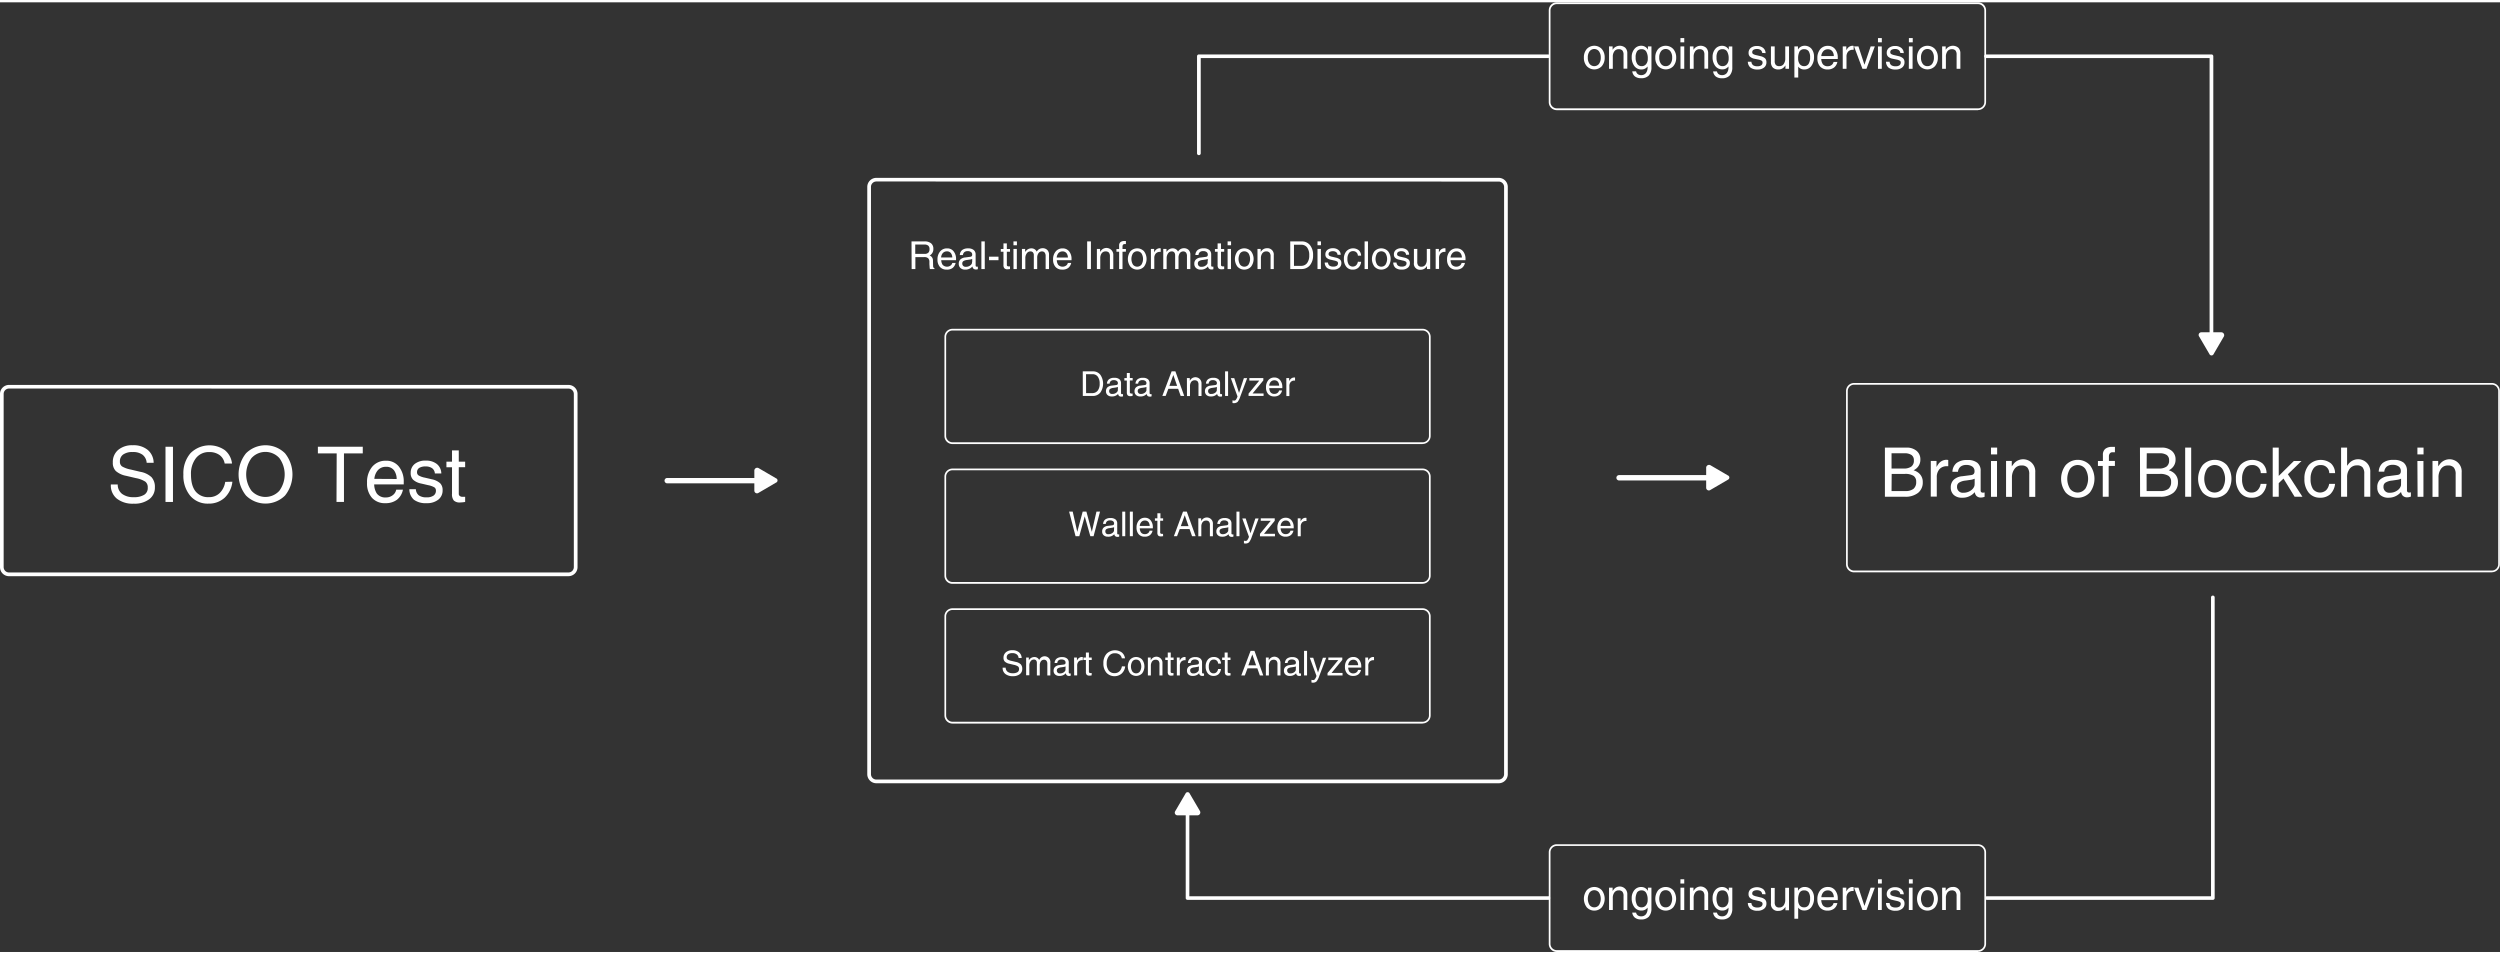 <svg width="930px" height="355px" id="图层_1" data-name="图层 1" xmlns="http://www.w3.org/2000/svg" viewBox="0 0 930.68 353.53"><rect x="0" y="0" width="930.68" height="353.53" fill="#333333" stroke="none"/><defs><style>.cls-1{fill:#fff;}.cls-2{fill:none;}</style></defs><title>realtime</title><path class="cls-1" d="M282.77,179.07H248.39a1,1,0,0,1,0-2h34.38a1,1,0,0,1,0,2Z"/><path class="cls-1" d="M288.89,178.8l-6.48,3.79a1,1,0,0,1-1.4-.21,1.08,1.08,0,0,1-.19-.65v-7.46a1.07,1.07,0,0,1,1.14-1,1,1,0,0,1,.45.13l6.48,3.79a.85.85,0,0,1,.51,1.09A.83.83,0,0,1,288.89,178.8Z"/><path class="cls-1" d="M211.62,213.64H3.36A3.36,3.36,0,0,1,0,210.28H0V145.8a3.36,3.36,0,0,1,3.35-3.37H211.62a3.37,3.37,0,0,1,3.38,3.36h0v64.47a3.37,3.37,0,0,1-3.37,3.37ZM3.36,143.78a2,2,0,0,0-2,2v64.47a2,2,0,0,0,2,2H211.62a2,2,0,0,0,2-2V145.8a2,2,0,0,0-2-2Z"/><path class="cls-1" d="M54.6,171.42a4.12,4.12,0,0,0-1.54-3,5.77,5.77,0,0,0-3.63-1,5.84,5.84,0,0,0-3.57.91A3.06,3.06,0,0,0,44.64,171a2.06,2.06,0,0,0,.81,1.78,10.25,10.25,0,0,0,3.26,1.16l3.59.85a8.1,8.1,0,0,1,4.12,2,5.38,5.38,0,0,1,1.24,3.77A5.29,5.29,0,0,1,55.53,185a9.07,9.07,0,0,1-5.75,1.64,9.5,9.5,0,0,1-6.3-1.89,6.3,6.3,0,0,1-2.22-5.1v-.15h2.57A4.31,4.31,0,0,0,45.45,183a6.89,6.89,0,0,0,4.33,1.22,7.08,7.08,0,0,0,3.9-.89A2.89,2.89,0,0,0,55,180.66a2.65,2.65,0,0,0-.88-2.2,9.62,9.62,0,0,0-3.5-1.33L47,176.28a8.24,8.24,0,0,1-3.88-1.79A4.28,4.28,0,0,1,42,171.31a5.87,5.87,0,0,1,2-4.69,8,8,0,0,1,5.42-1.73A8.27,8.27,0,0,1,55,166.63a6.34,6.34,0,0,1,2.2,4.79Z"/><path class="cls-1" d="M61.61,165.45h2.78V186H61.61Z"/><path class="cls-1" d="M86.51,178.46a9.55,9.55,0,0,1-2.92,6,8.64,8.64,0,0,1-6,2.16,8.51,8.51,0,0,1-6.79-2.93,11.72,11.72,0,0,1-2.53-7.91,11.47,11.47,0,0,1,2.63-7.92,10,10,0,0,1,12.78-1.16,7.42,7.42,0,0,1,2.69,5H83.64a4.92,4.92,0,0,0-1.9-3.16,6.35,6.35,0,0,0-3.87-1.11,6,6,0,0,0-4.93,2.27,9.42,9.42,0,0,0-1.84,6.13q0,4.09,1.7,6.23a5.94,5.94,0,0,0,4.94,2.15,5.62,5.62,0,0,0,4-1.48,7.4,7.4,0,0,0,2.1-4.2Z"/><path class="cls-1" d="M91.58,183.61a12.55,12.55,0,0,1,0-15.72,10.3,10.3,0,0,1,14.53,0,12.55,12.55,0,0,1,0,15.72A10.32,10.32,0,0,1,91.58,183.61ZM104,181.83a10.32,10.32,0,0,0,0-12.16,7,7,0,0,0-9.89-.49c-.17.15-.33.32-.49.49a10.36,10.36,0,0,0,0,12.16,7,7,0,0,0,9.89.49C103.68,182.17,103.84,182,104,181.83Z"/><path class="cls-1" d="M125.34,167.92h-7v-2.47h16.71v2.47h-7V186h-2.78Z"/><path class="cls-1" d="M143.46,186.45a6.37,6.37,0,0,1-5-2,8,8,0,0,1-1.82-5.57,8.87,8.87,0,0,1,1.93-6,6.47,6.47,0,0,1,5.17-2.23,5.85,5.85,0,0,1,4.75,2.18,8.79,8.79,0,0,1,1.81,5.74v.9h-11a6.46,6.46,0,0,0,1,3.42,3.91,3.91,0,0,0,3.36,1.43,4,4,0,0,0,2.52-.82,3.31,3.31,0,0,0,1.32-2.07H150a6.31,6.31,0,0,1-2.24,3.76A6.88,6.88,0,0,1,143.46,186.45Zm4.21-9a5.62,5.62,0,0,0-1-3.25,3.57,3.57,0,0,0-3-1.29,3.89,3.89,0,0,0-3.18,1.49,5.67,5.67,0,0,0-1.13,3Z"/><path class="cls-1" d="M161.89,175.4a2.6,2.6,0,0,0-1-1.94,4,4,0,0,0-2.43-.68,4.43,4.43,0,0,0-2.39.54,1.83,1.83,0,0,0-.82,1.6,1.36,1.36,0,0,0,.58,1.2,7.16,7.16,0,0,0,2.28.82l2.61.61a6.63,6.63,0,0,1,3.12,1.47,3.5,3.5,0,0,1,.93,2.6,4.28,4.28,0,0,1-1.6,3.52,6.68,6.68,0,0,1-4.34,1.31,7.4,7.4,0,0,1-4.72-1.26,5.18,5.18,0,0,1-1.72-3.94h2.42a3.14,3.14,0,0,0,1.13,2.31,4.74,4.74,0,0,0,2.89.72,4.32,4.32,0,0,0,2.57-.65,2.17,2.17,0,0,0,.88-1.87,1.36,1.36,0,0,0-.57-1.19,7.33,7.33,0,0,0-2.31-.82l-2.61-.61a6.15,6.15,0,0,1-3-1.42,3.39,3.39,0,0,1-.9-2.52,4.12,4.12,0,0,1,1.5-3.35,6.24,6.24,0,0,1,4.09-1.24,6.35,6.35,0,0,1,4.16,1.27,4.6,4.6,0,0,1,1.65,3.52Z"/><path class="cls-1" d="M173.16,186a13.16,13.16,0,0,1-1.88.19,3.09,3.09,0,0,1-2.33-.72,3.63,3.63,0,0,1-.68-2.51v-9.88h-2.08V171h2.08v-4.2h2.52V171h2.37v2.06h-2.37V183a1,1,0,0,0,.4.8,1.77,1.77,0,0,0,1.07.29h.9Z"/><path class="cls-1" d="M927.64,212.21H690.23a3,3,0,0,1-3-3v-64.5a3,3,0,0,1,3-3H927.64a3,3,0,0,1,3,3v64.46a3,3,0,0,1-3,3ZM690.23,142.35a2.36,2.36,0,0,0-2.36,2.36v64.46a2.37,2.37,0,0,0,2.36,2.37H927.64a2.37,2.37,0,0,0,2.37-2.37V144.71a2.37,2.37,0,0,0-2.37-2.36Z"/><path class="cls-1" d="M701.7,165.76h8a5.64,5.64,0,0,1,3.77,1.2,4,4,0,0,1,1.43,3.17,4.21,4.21,0,0,1-1.69,3.56,4.75,4.75,0,0,1-.83.51,5.83,5.83,0,0,1,1.62.8,4.25,4.25,0,0,1,1.79,3.62,4.88,4.88,0,0,1-1.75,4,7.48,7.48,0,0,1-4.86,1.44H701.7Zm2.47,7.79h4.42a4.72,4.72,0,0,0,2.95-.73,2.68,2.68,0,0,0,.94-2.29,2.33,2.33,0,0,0-.86-2,4.49,4.49,0,0,0-2.7-.65h-4.75Zm0,8.39h5.05a4.87,4.87,0,0,0,3.12-.82,3.19,3.19,0,0,0,1-2.59,2.54,2.54,0,0,0-1-2.26,5.75,5.75,0,0,0-3.25-.71h-4.87Z"/><path class="cls-1" d="M718.78,170.74h2.13V173a7.85,7.85,0,0,1,.61-1,3.77,3.77,0,0,1,3.12-1.7,2,2,0,0,1,.64.11v2.29h-.46a3.57,3.57,0,0,0-2.81,1.09,4.48,4.48,0,0,0-1,3.11V184h-2.24Z"/><path class="cls-1" d="M730.47,184.42a4.42,4.42,0,0,1-3.1-1,3.63,3.63,0,0,1-1.15-2.82,3.82,3.82,0,0,1,1.08-2.85,5.25,5.25,0,0,1,3.14-1.32l3-.39a4.21,4.21,0,0,0,.71-.12,1.26,1.26,0,0,0,.68-.45,1.49,1.49,0,0,0,.23-.85v-.11a2,2,0,0,0-.81-1.67,3.65,3.65,0,0,0-2.25-.61,3.34,3.34,0,0,0-2.16.64,2.83,2.83,0,0,0-.94,1.91h-2.07a4.43,4.43,0,0,1,1.55-3.29,6.26,6.26,0,0,1,4-1.1,5.64,5.64,0,0,1,3.69,1,3.73,3.73,0,0,1,1.27,3.07v7.32a.72.72,0,0,0,.21.54.76.76,0,0,0,.55.21h.3l.41-.07v1.62a5.31,5.31,0,0,1-.68.2,3.08,3.08,0,0,1-.61.07,2.2,2.2,0,0,1-1.84-.7,2.93,2.93,0,0,1-.54-1.3,6.37,6.37,0,0,1-.57.59A5.88,5.88,0,0,1,730.47,184.42Zm4.64-5.64v-1.44a5.1,5.1,0,0,1-1.38.41l-2.05.3a5.5,5.5,0,0,0-2.37.75,1.66,1.66,0,0,0-.75,1.44,2.12,2.12,0,0,0,2.34,2.33,4.7,4.7,0,0,0,3-1,3.24,3.24,0,0,0,1.11-1.52,3,3,0,0,0,.08-.51C735.1,179.34,735.11,179.07,735.11,178.78Z"/><path class="cls-1" d="M741.19,165.76h2.29v2.54h-2.29Zm0,5h2.24v13.32h-2.24Z"/><path class="cls-1" d="M746.8,170.74h2.13v2l.5-.66a4.52,4.52,0,0,1,8.24,2.89v9.13h-2.24v-8.37a3.79,3.79,0,0,0-.68-2.53,2.74,2.74,0,0,0-2.19-.78,3,3,0,0,0-2.57,1.23,5.26,5.26,0,0,0-1,3.32v7.13H746.8Z"/><path class="cls-1" d="M769,182.48a8.46,8.46,0,0,1,0-10.2,6.15,6.15,0,0,1,8.69-.31l.31.31a8.46,8.46,0,0,1,0,10.2,6.15,6.15,0,0,1-8.69.31Zm7.29-1.37a7.13,7.13,0,0,0,0-7.45,3.54,3.54,0,0,0-5-.66,3.44,3.44,0,0,0-.66.66,7.18,7.18,0,0,0,0,7.45,3.55,3.55,0,0,0,5.62,0Z"/><path class="cls-1" d="M785,172.59v11.47h-2.2V172.59H781v-1.85h1.85v-2.27a2.78,2.78,0,0,1,.87-2.23,3.92,3.92,0,0,1,2.61-.74h1v2h-.89a1.2,1.2,0,0,0-1,.42,1.8,1.8,0,0,0-.35,1.19v1.62h2.23v1.85Z"/><path class="cls-1" d="M796.65,165.76h8.05a5.64,5.64,0,0,1,3.77,1.2,4,4,0,0,1,1.43,3.17,4.21,4.21,0,0,1-1.69,3.56,4.48,4.48,0,0,1-.84.51,5.89,5.89,0,0,1,1.63.8,4.25,4.25,0,0,1,1.79,3.62,4.88,4.88,0,0,1-1.75,4,7.48,7.48,0,0,1-4.86,1.44h-7.49Zm2.48,7.79h4.42a4.74,4.74,0,0,0,3-.73,2.68,2.68,0,0,0,.94-2.29,2.33,2.33,0,0,0-.86-2,4.56,4.56,0,0,0-2.7-.65h-4.75Zm0,8.39h5a4.83,4.83,0,0,0,3.11-.82,3.19,3.19,0,0,0,1-2.59,2.54,2.54,0,0,0-1-2.26,5.75,5.75,0,0,0-3.25-.71h-4.87Z"/><path class="cls-1" d="M813.48,165.76h2.24v18.3h-2.24Z"/><path class="cls-1" d="M820,182.48a8.46,8.46,0,0,1,0-10.2,6.15,6.15,0,0,1,8.69-.31l.31.31a8.46,8.46,0,0,1,0,10.2,6.15,6.15,0,0,1-8.69.31Zm7.29-1.37a7.13,7.13,0,0,0,0-7.45,3.54,3.54,0,0,0-5-.66,3.44,3.44,0,0,0-.66.66,7.18,7.18,0,0,0,0,7.45,3.55,3.55,0,0,0,5.62,0Z"/><path class="cls-1" d="M843.78,179.27A6.23,6.23,0,0,1,842,183.1a5.42,5.42,0,0,1-3.81,1.32,5.19,5.19,0,0,1-4.23-1.9,7.78,7.78,0,0,1-1.59-5.13,7.64,7.64,0,0,1,1.64-5.14,6.15,6.15,0,0,1,8.24-.6,5,5,0,0,1,1.53,3.62h-2.16a3,3,0,0,0-3.29-3,3.07,3.07,0,0,0-2.66,1.36,6.47,6.47,0,0,0-1,3.76,6.73,6.73,0,0,0,.89,3.82,3.06,3.06,0,0,0,2.67,1.28,3,3,0,0,0,2.18-.84,4.22,4.22,0,0,0,1.16-2.38Z"/><path class="cls-1" d="M846.07,165.76h2.24v10.55l5.63-5.57h2.85l-5.07,4.94,5.41,8.38h-2.92l-4.14-6.77L848.31,179v5.06h-2.24Z"/><path class="cls-1" d="M869.28,179.27a6.23,6.23,0,0,1-1.78,3.83,5.42,5.42,0,0,1-3.81,1.32,5.25,5.25,0,0,1-4.24-1.9,7.77,7.77,0,0,1-1.58-5.13,7.64,7.64,0,0,1,1.64-5.14,6.15,6.15,0,0,1,8.24-.6,5,5,0,0,1,1.53,3.62h-2.16a3,3,0,0,0-3-3h-.29a3.07,3.07,0,0,0-2.66,1.36,6.47,6.47,0,0,0-1,3.76,6.64,6.64,0,0,0,.9,3.82,3.34,3.34,0,0,0,4.7.56l.15-.12a4.28,4.28,0,0,0,1.16-2.38Z"/><path class="cls-1" d="M871.52,165.76h2.24v6.78l.39-.5a4.53,4.53,0,0,1,8.24,2.89v9.13h-2.24v-8.57a3.55,3.55,0,0,0-.64-2.38,2.58,2.58,0,0,0-2.07-.73,3.27,3.27,0,0,0-2.68,1.23,5.08,5.08,0,0,0-1,3.32v7.13h-2.24Z"/><path class="cls-1" d="M889.21,184.42a4.42,4.42,0,0,1-3.1-1A3.63,3.63,0,0,1,885,180.6a3.8,3.8,0,0,1,1-2.9,5.25,5.25,0,0,1,3.15-1.32l3-.39a4.21,4.21,0,0,0,.71-.12,1.2,1.2,0,0,0,.67-.45,1.49,1.49,0,0,0,.23-.85v-.11a2,2,0,0,0-.8-1.67,3.7,3.7,0,0,0-2.26-.61,3.34,3.34,0,0,0-2.16.64,2.83,2.83,0,0,0-.94,1.91h-2.07a4.43,4.43,0,0,1,1.55-3.29,6.26,6.26,0,0,1,4-1.1,5.73,5.73,0,0,1,3.7,1,3.81,3.81,0,0,1,1.27,3.07v7.32a.71.71,0,0,0,.2.54.76.76,0,0,0,.55.21h.3a2.7,2.7,0,0,0,.41-.07V184a5.31,5.31,0,0,1-.68.2,3.08,3.08,0,0,1-.61.07,2.2,2.2,0,0,1-1.84-.7,2.93,2.93,0,0,1-.54-1.3,4.53,4.53,0,0,1-.57.59A5.9,5.9,0,0,1,889.21,184.42Zm4.64-5.64v-1.44a5.1,5.1,0,0,1-1.38.41l-2.05.3a5.5,5.5,0,0,0-2.37.75,1.66,1.66,0,0,0-.74,1.44,2.12,2.12,0,0,0,2.34,2.33,4.64,4.64,0,0,0,3-1,3.24,3.24,0,0,0,1.11-1.52,2.26,2.26,0,0,0,.08-.51c0-.2,0-.47,0-.76Z"/><path class="cls-1" d="M899.93,165.76h2.29v2.54h-2.29Zm0,5h2.25v13.32H900Z"/><path class="cls-1" d="M905.55,170.74h2.12v2l.5-.66a4.52,4.52,0,0,1,8.24,2.89v9.13h-2.24v-8.37a3.79,3.79,0,0,0-.68-2.53,2.74,2.74,0,0,0-2.19-.78,3,3,0,0,0-2.57,1.23,5.3,5.3,0,0,0-.94,3.32v7.13h-2.24Z"/><path class="cls-1" d="M557.93,290.72H326.24a3.38,3.38,0,0,1-3.38-3.38h0V68.73a3.38,3.38,0,0,1,3.38-3.38H557.93a3.38,3.38,0,0,1,3.38,3.38h0V287.34a3.38,3.38,0,0,1-3.38,3.38ZM326.24,66.7a2,2,0,0,0-2,2V287.34a2,2,0,0,0,2,2H557.93a2,2,0,0,0,2-2V68.73a2,2,0,0,0-2-2Z"/><path class="cls-1" d="M339.33,89h4.79a3.81,3.81,0,0,1,2.49.71,2.55,2.55,0,0,1,.85,2.08,2.62,2.62,0,0,1-.89,2.12,4.07,4.07,0,0,1-.48.33l.23.11a2,2,0,0,1,1,1.82l.05,1.88a1.49,1.49,0,0,0,.12.66.87.87,0,0,0,.41.35v.23h-1.72a5,5,0,0,1-.11-.66c0-.36-.06-.75-.08-1.19v-.81a1.91,1.91,0,0,0-.47-1.37,2.15,2.15,0,0,0-1.45-.41h-3.3V99.3h-1.39Zm1.39,4.65h3.44a2,2,0,0,0,1.42-.43,1.77,1.77,0,0,0,.45-1.34,1.65,1.65,0,0,0-.47-1.3,2.23,2.23,0,0,0-1.5-.41h-3.34Z"/><path class="cls-1" d="M352.41,99.51a3.22,3.22,0,0,1-2.5-1,4,4,0,0,1-.91-2.79,4.46,4.46,0,0,1,1-3,3.25,3.25,0,0,1,2.59-1.12A2.9,2.9,0,0,1,355,92.7a4.38,4.38,0,0,1,.91,2.87V96H350.4a3.23,3.23,0,0,0,.51,1.71,2.26,2.26,0,0,0,2.94.3,1.64,1.64,0,0,0,.66-1h1.24a3.19,3.19,0,0,1-1.12,1.88A3.43,3.43,0,0,1,352.41,99.51Zm2.1-4.53a2.77,2.77,0,0,0-.52-1.62,1.8,1.8,0,0,0-1.5-.65,2,2,0,0,0-1.59.74,2.83,2.83,0,0,0-.56,1.53Z"/><path class="cls-1" d="M359.31,99.51a2.53,2.53,0,0,1-1.75-.59,2.06,2.06,0,0,1-.64-1.59,2.17,2.17,0,0,1,.6-1.61,3.08,3.08,0,0,1,1.77-.74l1.72-.22a1.76,1.76,0,0,0,.4-.07.59.59,0,0,0,.37-.25.72.72,0,0,0,.14-.47V93.9a1.1,1.1,0,0,0-.46-.94,2,2,0,0,0-1.26-.34A1.85,1.85,0,0,0,359,93a1.6,1.6,0,0,0-.53,1.08h-1.16a2.51,2.51,0,0,1,.87-1.86,3.51,3.51,0,0,1,2.22-.62,3.16,3.16,0,0,1,2.08.6,2.1,2.1,0,0,1,.72,1.72V98a.51.51,0,0,0,.11.31.52.52,0,0,0,.32.11h.16l.24,0v.92l-.39.11h-.34a1.3,1.3,0,0,1-1-.39,1.66,1.66,0,0,1-.3-.74,2.58,2.58,0,0,1-.32.34A3.35,3.35,0,0,1,359.31,99.51Zm2.61-3.18v-.81a2.69,2.69,0,0,1-.78.23l-1.16.17a3.1,3.1,0,0,0-1.33.42,1,1,0,0,0-.42.81,1.2,1.2,0,0,0,1.08,1.31,1,1,0,0,0,.24,0,2.6,2.6,0,0,0,1.68-.54,1.76,1.76,0,0,0,.62-.85,1.41,1.41,0,0,0,0-.29,1.07,1.07,0,0,0,.07-.45Z"/><path class="cls-1" d="M365.34,89h1.26V99.3h-1.26Z"/><path class="cls-1" d="M368.19,94.69h3.52V96h-3.52Z"/><path class="cls-1" d="M376,99.3a7.47,7.47,0,0,1-.94.09A1.53,1.53,0,0,1,373.9,99a1.81,1.81,0,0,1-.34-1.25V92.84h-1v-1h1v-2.1h1.26v2.1H376v1h-1.18v4.94a.46.46,0,0,0,.2.39.84.84,0,0,0,.53.15H376Z"/><path class="cls-1" d="M377.28,89h1.29v1.43h-1.29Zm0,2.8h1.26v7.5H377.3Z"/><path class="cls-1" d="M380.44,91.81h1.2v1.11l.26-.33a2.58,2.58,0,0,1,2-1,2.17,2.17,0,0,1,1.61.6,2.11,2.11,0,0,1,.41.61l.2-.26a2.48,2.48,0,0,1,1.94-1,2.44,2.44,0,0,1,1.82.65,2.41,2.41,0,0,1,.64,1.81v5.3h-1.26V94.47a2.06,2.06,0,0,0-.35-1.3,1.25,1.25,0,0,0-1-.44,1.55,1.55,0,0,0-1.3.64,2.77,2.77,0,0,0-.49,1.72V99.3h-1.26V94.17a1.53,1.53,0,0,0-.32-1.07,1.17,1.17,0,0,0-.93-.37,1.61,1.61,0,0,0-1.37.72,3,3,0,0,0-.54,1.84v4h-1.26Z"/><path class="cls-1" d="M395.44,99.51a3.22,3.22,0,0,1-2.5-1,4,4,0,0,1-.91-2.79,4.41,4.41,0,0,1,1-3,3.23,3.23,0,0,1,2.58-1.12A3,3,0,0,1,398,92.7a4.37,4.37,0,0,1,.9,2.87V96h-5.48a3.23,3.23,0,0,0,.51,1.71,2.26,2.26,0,0,0,2.94.3,1.64,1.64,0,0,0,.66-1h1.25a3.19,3.19,0,0,1-1.12,1.88A3.46,3.46,0,0,1,395.44,99.51ZM397.55,95a2.77,2.77,0,0,0-.52-1.62,1.8,1.8,0,0,0-1.5-.65,2,2,0,0,0-1.59.74,3,3,0,0,0-.57,1.53Z"/><path class="cls-1" d="M404.72,89h1.4V99.3h-1.4Z"/><path class="cls-1" d="M408.34,91.81h1.19v1.11l.28-.38a2.55,2.55,0,0,1,4.64,1.63V99.3h-1.26V94.6a2.2,2.2,0,0,0-.38-1.43,1.58,1.58,0,0,0-1.24-.44,1.74,1.74,0,0,0-1.44.69,3,3,0,0,0-.53,1.87v4h-1.26Z"/><path class="cls-1" d="M417.88,92.85V99.3h-1.26V92.85h-1v-1h1V90.53a1.58,1.58,0,0,1,.49-1.25,2.21,2.21,0,0,1,1.47-.42h.56V90h-.5a.68.68,0,0,0-.56.24,1,1,0,0,0-.2.67v.91h1.26v1Z"/><path class="cls-1" d="M420.83,98.41a4.76,4.76,0,0,1,0-5.73,3.46,3.46,0,0,1,4.88-.17c.06,0,.11.11.17.17a4.76,4.76,0,0,1,0,5.73,3.46,3.46,0,0,1-4.88.17C420.94,98.53,420.89,98.47,420.83,98.41Zm4.1-.77a4,4,0,0,0,0-4.19,2,2,0,0,0-2.81-.35,1.93,1.93,0,0,0-.35.35,4.09,4.09,0,0,0,0,4.19,2,2,0,0,0,2.81.35A1.93,1.93,0,0,0,424.93,97.64Z"/><path class="cls-1" d="M428.45,91.81h1.2v1.28a3.87,3.87,0,0,1,.34-.55,2.13,2.13,0,0,1,1.76-1,1,1,0,0,1,.35.07V92.9h-.25a2,2,0,0,0-1.58.61,2.52,2.52,0,0,0-.56,1.75v4h-1.26Z"/><path class="cls-1" d="M433.05,91.81h1.2v1.11l.26-.33a2.58,2.58,0,0,1,2-1,2.17,2.17,0,0,1,1.6.6,2,2,0,0,1,.42.61l.2-.26a2.48,2.48,0,0,1,1.94-1,2.44,2.44,0,0,1,1.82.65,2.41,2.41,0,0,1,.64,1.81v5.3h-1.26V94.47a2.06,2.06,0,0,0-.35-1.3,1.28,1.28,0,0,0-1-.44,1.61,1.61,0,0,0-1.31.64,2.85,2.85,0,0,0-.48,1.72V99.3h-1.26V94.17a1.65,1.65,0,0,0-.32-1.07,1.17,1.17,0,0,0-.93-.37,1.61,1.61,0,0,0-1.37.72,3,3,0,0,0-.54,1.84v4h-1.26Z"/><path class="cls-1" d="M447,99.51a2.51,2.51,0,0,1-1.74-.59,2.07,2.07,0,0,1-.65-1.59,2.14,2.14,0,0,1,.61-1.61A3,3,0,0,1,447,95l1.71-.22a1.76,1.76,0,0,0,.4-.07.61.61,0,0,0,.38-.25.72.72,0,0,0,.14-.47V93.9a1.12,1.12,0,0,0-.46-.94,2,2,0,0,0-1.27-.34,1.82,1.82,0,0,0-1.21.36,1.6,1.6,0,0,0-.53,1.08H445a2.51,2.51,0,0,1,.86-1.86,3.54,3.54,0,0,1,2.23-.62,3.16,3.16,0,0,1,2.08.6,2.1,2.1,0,0,1,.72,1.72V98a.4.4,0,0,0,.11.31.51.51,0,0,0,.31.11h.17l.23,0v.92l-.38.11H451a1.26,1.26,0,0,1-1-.39,1.66,1.66,0,0,1-.3-.74,2.65,2.65,0,0,1-.33.34A3.36,3.36,0,0,1,447,99.51Zm2.62-3.18v-.81a3,3,0,0,1-.78.23l-1.16.17a3.1,3.1,0,0,0-1.33.42,1,1,0,0,0-.42.81A1.19,1.19,0,0,0,447,98.46a1.13,1.13,0,0,0,.26,0,2.6,2.6,0,0,0,1.68-.54,1.76,1.76,0,0,0,.62-.85,1.41,1.41,0,0,0,0-.29,3.42,3.42,0,0,0,0-.45Z"/><path class="cls-1" d="M455.73,99.3a7.47,7.47,0,0,1-.94.09,1.61,1.61,0,0,1-1.17-.36,1.86,1.86,0,0,1-.34-1.25V92.84h-1v-1h1v-2.1h1.26v2.1h1.19v1h-1.19v4.94a.46.46,0,0,0,.2.39.87.87,0,0,0,.54.15h.45Z"/><path class="cls-1" d="M457,89h1.29v1.43H457Zm0,2.8h1.26v7.5H457Z"/><path class="cls-1" d="M460.68,98.41a4.76,4.76,0,0,1,0-5.73,3.46,3.46,0,0,1,4.88-.17c.06,0,.11.11.17.17a4.76,4.76,0,0,1,0,5.73,3.46,3.46,0,0,1-4.88.17C460.79,98.53,460.74,98.47,460.68,98.41Zm4.1-.77a4,4,0,0,0,0-4.19A2,2,0,0,0,462,93.1a1.93,1.93,0,0,0-.35.35,4.09,4.09,0,0,0,0,4.19,2,2,0,0,0,2.81.35A1.93,1.93,0,0,0,464.78,97.64Z"/><path class="cls-1" d="M468.12,91.81h1.2v1.11l.28-.38a2.58,2.58,0,0,1,2-1,2.36,2.36,0,0,1,2.59,2.11,1.93,1.93,0,0,1,0,.48V99.3H473V94.6a2.08,2.08,0,0,0-.39-1.43,1.57,1.57,0,0,0-1.23-.44,1.74,1.74,0,0,0-1.44.69,3,3,0,0,0-.54,1.87v4h-1.26Z"/><path class="cls-1" d="M480.32,89h4.23a3.86,3.86,0,0,1,3.12,1.39,5.77,5.77,0,0,1,1.15,3.76,5.64,5.64,0,0,1-1.18,3.75,4,4,0,0,1-3.21,1.39h-4.11Zm1.39,9.1h2.55a2.73,2.73,0,0,0,2.31-1,4.53,4.53,0,0,0,.82-2.92,4.68,4.68,0,0,0-.79-2.93,2.62,2.62,0,0,0-2.22-1h-2.67Z"/><path class="cls-1" d="M490.47,89h1.29v1.43h-1.29Zm0,2.8h1.27v7.5h-1.27Z"/><path class="cls-1" d="M497.92,94a1.32,1.32,0,0,0-.51-1,1.92,1.92,0,0,0-1.21-.34,2.19,2.19,0,0,0-1.2.27.92.92,0,0,0-.41.8.7.7,0,0,0,.29.6,3.54,3.54,0,0,0,1.14.41l1.3.31a3.49,3.49,0,0,1,1.57.73,1.77,1.77,0,0,1,.46,1.3,2.15,2.15,0,0,1-.8,1.76,3.31,3.31,0,0,1-2.17.66,3.71,3.71,0,0,1-2.36-.63,2.62,2.62,0,0,1-.86-2h1.21a1.61,1.61,0,0,0,.56,1.15,2.38,2.38,0,0,0,1.45.36,2.18,2.18,0,0,0,1.29-.32,1.1,1.1,0,0,0,.43-.94.71.71,0,0,0-.28-.6,3.63,3.63,0,0,0-1.16-.4l-1.3-.31a3.06,3.06,0,0,1-1.51-.71,1.68,1.68,0,0,1-.45-1.26,2.09,2.09,0,0,1,.76-1.68,3.13,3.13,0,0,1,2-.62,3.18,3.18,0,0,1,2.08.64A2.29,2.29,0,0,1,499.1,94Z"/><path class="cls-1" d="M506.71,96.61a3.43,3.43,0,0,1-1,2.15,3,3,0,0,1-2.14.75,2.89,2.89,0,0,1-2.38-1.08,4.32,4.32,0,0,1-.89-2.88,4.26,4.26,0,0,1,.92-2.89,3.43,3.43,0,0,1,4.63-.34,2.82,2.82,0,0,1,.86,2H505.5a1.71,1.71,0,0,0-1.85-1.69,1.71,1.71,0,0,0-1.49.77,3.58,3.58,0,0,0-.55,2.11,3.77,3.77,0,0,0,.51,2.15,1.88,1.88,0,0,0,2.64.32l.08-.07a2.54,2.54,0,0,0,.66-1.34Z"/><path class="cls-1" d="M508,89h1.26V99.3H508Z"/><path class="cls-1" d="M511.69,98.41a4.76,4.76,0,0,1,0-5.73,3.46,3.46,0,0,1,4.88-.17l.17.17a4.76,4.76,0,0,1,0,5.73,3.46,3.46,0,0,1-4.88.17C511.8,98.53,511.75,98.47,511.69,98.41Zm4.1-.77a4,4,0,0,0,0-4.19A2,2,0,0,0,513,93.1a1.93,1.93,0,0,0-.35.35,4.09,4.09,0,0,0,0,4.19,2,2,0,0,0,2.81.35A1.93,1.93,0,0,0,515.79,97.64Z"/><path class="cls-1" d="M523.43,94a1.32,1.32,0,0,0-.51-1,2,2,0,0,0-1.22-.34,2.15,2.15,0,0,0-1.19.27.92.92,0,0,0-.41.8.65.65,0,0,0,.29.6,3.54,3.54,0,0,0,1.14.41l1.3.31a3.26,3.26,0,0,1,1.56.73,1.74,1.74,0,0,1,.47,1.3,2.11,2.11,0,0,1-.81,1.76,3.28,3.28,0,0,1-2.16.66,3.71,3.71,0,0,1-2.36-.63,2.59,2.59,0,0,1-.86-2h1.21a1.61,1.61,0,0,0,.56,1.15,2.38,2.38,0,0,0,1.45.36,2.13,2.13,0,0,0,1.28-.32,1.08,1.08,0,0,0,.44-.94.7.7,0,0,0-.29-.6,3.66,3.66,0,0,0-1.15-.4l-1.3-.31a3.06,3.06,0,0,1-1.51-.71,1.68,1.68,0,0,1-.45-1.26,2.08,2.08,0,0,1,.75-1.68,3.13,3.13,0,0,1,2-.62,3.2,3.2,0,0,1,2.09.64,2.3,2.3,0,0,1,.82,1.76Z"/><path class="cls-1" d="M527.61,96.64A2,2,0,0,0,528,98a1.5,1.5,0,0,0,1.19.42,1.76,1.76,0,0,0,1.44-.7,3.15,3.15,0,0,0,.53-1.91v-4h1.26V99.3h-1.2V98.16a2.14,2.14,0,0,1-.28.39,2.49,2.49,0,0,1-2,1,2.26,2.26,0,0,1-2.58-1.88,2.15,2.15,0,0,1,0-.67V91.81h1.26Z"/><path class="cls-1" d="M534.46,91.81h1.2v1.28a3.87,3.87,0,0,1,.34-.55,2.13,2.13,0,0,1,1.76-1,1,1,0,0,1,.35.07V92.9h-.26a2,2,0,0,0-1.57.61,2.48,2.48,0,0,0-.56,1.75v4h-1.26Z"/><path class="cls-1" d="M542.11,99.51a3.22,3.22,0,0,1-2.5-1,4,4,0,0,1-.91-2.79,4.46,4.46,0,0,1,1-3,3.28,3.28,0,0,1,2.59-1.12,3,3,0,0,1,2.38,1.1,4.37,4.37,0,0,1,.9,2.87V96H540a3.23,3.23,0,0,0,.51,1.71,2.26,2.26,0,0,0,2.94.3,1.64,1.64,0,0,0,.66-1h1.25a3.19,3.19,0,0,1-1.12,1.88A3.5,3.5,0,0,1,542.11,99.51ZM544.22,95a2.77,2.77,0,0,0-.52-1.62,1.8,1.8,0,0,0-1.5-.65,2,2,0,0,0-1.59.74A2.86,2.86,0,0,0,540,95Z"/><path class="cls-1" d="M529.59,164.45h-175a3,3,0,0,1-3-3V124.54a3,3,0,0,1,3-3h175a3,3,0,0,1,3,3v36.87a3,3,0,0,1-3,3Zm-175-42.27a2.37,2.37,0,0,0-2.37,2.36v36.87a2.37,2.37,0,0,0,2.37,2.37h175a2.37,2.37,0,0,0,2.37-2.37V124.54a2.37,2.37,0,0,0-2.37-2.36Z"/><path class="cls-1" d="M403.08,137.38h3.76a3.41,3.41,0,0,1,2.77,1.25,5.86,5.86,0,0,1,0,6.67,3.54,3.54,0,0,1-2.85,1.24H403.1Zm1.24,8.1h2.27a2.47,2.47,0,0,0,2.05-.92,4,4,0,0,0,.73-2.59,4.24,4.24,0,0,0-.7-2.61,2.33,2.33,0,0,0-2-.92H404.3Z"/><path class="cls-1" d="M413.84,146.72a2.19,2.19,0,0,1-1.55-.53,1.82,1.82,0,0,1-.57-1.41,2,2,0,0,1,.53-1.43,2.73,2.73,0,0,1,1.58-.66l1.52-.19a2.25,2.25,0,0,0,.36-.06.57.57,0,0,0,.33-.22.82.82,0,0,0,.12-.43h0a1,1,0,0,0-.4-.84,1.87,1.87,0,0,0-1.13-.3,1.61,1.61,0,0,0-1.08.32,1.38,1.38,0,0,0-.47,1h-1a2.17,2.17,0,0,1,.77-1.64,3.09,3.09,0,0,1,2-.55,2.84,2.84,0,0,1,1.85.52,1.88,1.88,0,0,1,.63,1.54v3.66a.34.34,0,0,0,.1.27.37.37,0,0,0,.28.1h.36v.81l-.35.1h-.3a1.14,1.14,0,0,1-.92-.35,1.33,1.33,0,0,1-.27-.66,1.64,1.64,0,0,1-.29.3A3,3,0,0,1,413.84,146.72Zm2.32-2.82v-.73a2.75,2.75,0,0,1-.69.21l-1,.15a2.61,2.61,0,0,0-1.18.38.8.8,0,0,0-.37.71,1,1,0,0,0,.91,1.17,1.13,1.13,0,0,0,.26,0,2.3,2.3,0,0,0,1.49-.48,1.55,1.55,0,0,0,.55-.76,1.13,1.13,0,0,0,0-.26A2.77,2.77,0,0,0,416.16,143.9Z"/><path class="cls-1" d="M421.62,146.53a5.7,5.7,0,0,1-.83.09,1.37,1.37,0,0,1-1-.33,1.63,1.63,0,0,1-.3-1.11v-4.39h-.92v-.92h.92V138h1.12v1.86h1.05v.92h-1.05v4.39a.4.4,0,0,0,.17.35.81.81,0,0,0,.48.13h.4Z"/><path class="cls-1" d="M424.47,146.72a2.19,2.19,0,0,1-1.55-.53,1.82,1.82,0,0,1-.57-1.41,1.9,1.9,0,0,1,.54-1.43,2.64,2.64,0,0,1,1.57-.66l1.52-.19a2.25,2.25,0,0,0,.36-.06.57.57,0,0,0,.33-.22.82.82,0,0,0,.12-.43h0a1,1,0,0,0-.4-.84,1.87,1.87,0,0,0-1.13-.3,1.61,1.61,0,0,0-1.08.32,1.38,1.38,0,0,0-.47,1h-1a2.17,2.17,0,0,1,.77-1.64,3.09,3.09,0,0,1,2-.55,2.84,2.84,0,0,1,1.85.52,1.88,1.88,0,0,1,.63,1.54v3.66a.39.39,0,0,0,.11.27.34.34,0,0,0,.27.1h.36v.81l-.34.1h-.31a1.14,1.14,0,0,1-.92-.35,1.33,1.33,0,0,1-.27-.66,1.64,1.64,0,0,1-.29.3A3,3,0,0,1,424.47,146.72Zm2.32-2.82v-.73a2.75,2.75,0,0,1-.69.21l-1,.15a2.61,2.61,0,0,0-1.18.38.8.8,0,0,0-.37.71,1.05,1.05,0,0,0,1.17,1.17,2.3,2.3,0,0,0,1.49-.48,1.63,1.63,0,0,0,.56-.76,1.13,1.13,0,0,0,0-.26A2.55,2.55,0,0,0,426.79,143.9Z"/><path class="cls-1" d="M436.16,137.38h1.41l3.28,9.16h-1.32l-.94-2.66h-3.65l-1,2.66H432.7Zm-.83,5.41h2.88l-1.41-4.06h0Z"/><path class="cls-1" d="M441.85,139.87h1.07v1l.24-.33a2.27,2.27,0,0,1,4.13,1.44v4.57h-1.13v-4.19a1.94,1.94,0,0,0-.33-1.26,1.39,1.39,0,0,0-1.1-.39,1.56,1.56,0,0,0-1.29.61A2.71,2.71,0,0,0,443,143v3.57h-1.12Z"/><path class="cls-1" d="M450.7,146.72a2.19,2.19,0,0,1-1.55-.53,1.83,1.83,0,0,1-.58-1.41,1.9,1.9,0,0,1,.54-1.43,2.76,2.76,0,0,1,1.57-.66l1.53-.19a2.25,2.25,0,0,0,.36-.06.57.57,0,0,0,.33-.22.82.82,0,0,0,.12-.43h0a1,1,0,0,0-.41-.84,1.84,1.84,0,0,0-1.12-.3,1.61,1.61,0,0,0-1.08.32,1.38,1.38,0,0,0-.47,1h-1a2.22,2.22,0,0,1,.78-1.64,3.09,3.09,0,0,1,2-.55,2.8,2.8,0,0,1,1.84.52,1.87,1.87,0,0,1,.64,1.54v3.66a.34.34,0,0,0,.1.27.37.37,0,0,0,.28.1h.35v.81l-.34.1h-.3a1.14,1.14,0,0,1-.92-.35,1.33,1.33,0,0,1-.27-.66,2.06,2.06,0,0,1-.29.3A3,3,0,0,1,450.7,146.72Zm2.3-2.82v-.73a2.75,2.75,0,0,1-.69.21l-1,.15a2.61,2.61,0,0,0-1.18.38.8.8,0,0,0-.37.71,1,1,0,0,0,.8,1.17,1.09,1.09,0,0,0,.36,0,2.32,2.32,0,0,0,1.5-.48,1.55,1.55,0,0,0,.55-.76,1.13,1.13,0,0,0,0-.26A1.8,1.8,0,0,0,453,143.9Z"/><path class="cls-1" d="M456.06,137.38h1.12v9.16h-1.12Z"/><path class="cls-1" d="M461.73,146.75a6.26,6.26,0,0,1-1,2,2.19,2.19,0,0,1-1.91.41v-1a2,2,0,0,0,.64.1.78.78,0,0,0,.63-.31,4.26,4.26,0,0,0,.58-1.17v-.1h0l-2.47-6.78h1.28l1.78,5.51,1.8-5.51h1.23Z"/><path class="cls-1" d="M464.8,145.66l4-4.85h-3.7v-.94h5.2v.88l-4,4.85h4.09v.94H464.8Z"/><path class="cls-1" d="M474.33,146.72a2.85,2.85,0,0,1-2.22-.9,3.59,3.59,0,0,1-.81-2.48,4,4,0,0,1,.85-2.67,2.88,2.88,0,0,1,2.3-1,2.59,2.59,0,0,1,2.11,1,3.85,3.85,0,0,1,.81,2.55v.4h-4.86a2.82,2.82,0,0,0,.45,1.52,1.74,1.74,0,0,0,1.49.63,1.81,1.81,0,0,0,1.12-.36,1.46,1.46,0,0,0,.59-.92h1.11a2.79,2.79,0,0,1-1,1.67A3.07,3.07,0,0,1,474.33,146.72Zm1.87-4a2.54,2.54,0,0,0-.46-1.44,1.63,1.63,0,0,0-1.34-.57,1.72,1.72,0,0,0-1.41.66,2.45,2.45,0,0,0-.5,1.35Z"/><path class="cls-1" d="M478.86,139.87h1.06V141a3.94,3.94,0,0,1,.31-.48,1.85,1.85,0,0,1,1.56-.85.86.86,0,0,1,.32,0v1.15h-.23a1.75,1.75,0,0,0-1.4.55A2.23,2.23,0,0,0,480,143v3.57h-1.12Z"/><path class="cls-1" d="M529.59,216.48h-175a3,3,0,0,1-3-3V176.56a3,3,0,0,1,3-3h175a3,3,0,0,1,3,3v36.88a3,3,0,0,1-3,3Zm-175-42.28a2.37,2.37,0,0,0-2.37,2.36v36.88a2.37,2.37,0,0,0,2.37,2.36h175a2.37,2.37,0,0,0,2.37-2.36V176.56a2.37,2.37,0,0,0-2.37-2.36Z"/><path class="cls-1" d="M400.4,198.75,398,189.6h1.34l1.63,7.23a.61.61,0,0,0,.07.35.89.89,0,0,1,0,.23h0a1,1,0,0,1,0-.25.57.57,0,0,1,.07-.33l1.94-7.23h1.39l1.93,7.19a2.09,2.09,0,0,0,.08.34,1.13,1.13,0,0,1,0,.26h0v-.24a1.68,1.68,0,0,1,.08-.36l1.65-7.19h1.33l-2.4,9.15H405.9l-2-7.08a2.37,2.37,0,0,1-.09-.36,1,1,0,0,1,0-.24h0a1,1,0,0,1,0,.25,1.47,1.47,0,0,1-.08.35l-1.94,7.08Z"/><path class="cls-1" d="M412.42,198.93a2.19,2.19,0,0,1-1.55-.53,1.79,1.79,0,0,1-.57-1.41,1.91,1.91,0,0,1,.53-1.42,2.58,2.58,0,0,1,1.58-.66l1.52-.2.36-.06a.57.57,0,0,0,.33-.22.82.82,0,0,0,.12-.43h0a1,1,0,0,0-.4-.84,1.87,1.87,0,0,0-1.13-.3,1.66,1.66,0,0,0-1.08.32,1.38,1.38,0,0,0-.47,1h-1a2.21,2.21,0,0,1,.77-1.64,3.09,3.09,0,0,1,2-.55,2.84,2.84,0,0,1,1.85.52,1.88,1.88,0,0,1,.63,1.54v3.66a.43.43,0,0,0,.1.27.37.37,0,0,0,.28.1h.36v.81a2,2,0,0,1-.35.1H416a1.14,1.14,0,0,1-.92-.35,1.29,1.29,0,0,1-.27-.65,2,2,0,0,1-.29.29A2.91,2.91,0,0,1,412.42,198.93Zm2.32-2.82v-.72a2.38,2.38,0,0,1-.69.2l-1,.15a2.88,2.88,0,0,0-1.18.38.83.83,0,0,0-.37.72,1,1,0,0,0,.81,1.16,1.09,1.09,0,0,0,.36,0,2.3,2.3,0,0,0,1.49-.48,1.55,1.55,0,0,0,.55-.76,1,1,0,0,0,0-.25,2.5,2.5,0,0,0,0-.4Z"/><path class="cls-1" d="M417.78,189.6h1.12v9.15h-1.12Z"/><path class="cls-1" d="M420.61,189.6h1.12v9.15h-1.12Z"/><path class="cls-1" d="M426.13,198.93a2.85,2.85,0,0,1-2.22-.9,3.59,3.59,0,0,1-.81-2.48,4,4,0,0,1,.86-2.67,2.85,2.85,0,0,1,2.3-1,2.6,2.6,0,0,1,2.11,1,3.9,3.9,0,0,1,.8,2.55v.4H424.3a2.91,2.91,0,0,0,.46,1.52,1.74,1.74,0,0,0,1.49.63,1.81,1.81,0,0,0,1.12-.36,1.49,1.49,0,0,0,.58-.92h1.11a2.79,2.79,0,0,1-1,1.67A3,3,0,0,1,426.13,198.93Zm1.87-4a2.5,2.5,0,0,0-.46-1.45,1.61,1.61,0,0,0-1.33-.57,1.72,1.72,0,0,0-1.41.66,2.5,2.5,0,0,0-.51,1.36Z"/><path class="cls-1" d="M433,198.74a6,6,0,0,1-.84.09,1.37,1.37,0,0,1-1-.33,1.63,1.63,0,0,1-.3-1.11V193h-.92v-.91h.92v-1.87H432v1.87h1V193h-1.1v4.39a.39.39,0,0,0,.18.35.75.75,0,0,0,.48.14h.4Z"/><path class="cls-1" d="M440.4,189.6h1.41l3.29,9.15h-1.33l-.93-2.65h-3.66l-1,2.65H437Zm-.82,5.4h2.88l-1.41-4.06h0Z"/><path class="cls-1" d="M446.1,192.09h1.06v1l.25-.33a2.26,2.26,0,0,1,4.12,1.44v4.57h-1.12v-4.19a1.89,1.89,0,0,0-.34-1.26,1.36,1.36,0,0,0-1.1-.39,1.53,1.53,0,0,0-1.28.61,2.66,2.66,0,0,0-.47,1.66v3.57H446.1Z"/><path class="cls-1" d="M454.94,198.93a2.19,2.19,0,0,1-1.55-.53,1.79,1.79,0,0,1-.57-1.41,1.88,1.88,0,0,1,.54-1.42,2.55,2.55,0,0,1,1.57-.66l1.53-.2a2,2,0,0,0,.35-.06.57.57,0,0,0,.34-.22.73.73,0,0,0,.11-.43h0a1,1,0,0,0-.4-.84,1.87,1.87,0,0,0-1.13-.3,1.66,1.66,0,0,0-1.08.32,1.43,1.43,0,0,0-.47,1h-1a2.21,2.21,0,0,1,.77-1.64,3.09,3.09,0,0,1,2-.55,2.84,2.84,0,0,1,1.85.52,1.92,1.92,0,0,1,.64,1.54v3.66a.34.34,0,0,0,.1.27.37.37,0,0,0,.28.1h.35v.81a1.91,1.91,0,0,1-.34.1h-.31a1.14,1.14,0,0,1-.92-.35,1.55,1.55,0,0,1-.27-.65,1.92,1.92,0,0,1-.28.29A3,3,0,0,1,454.94,198.93Zm2.32-2.82v-.72a2.38,2.38,0,0,1-.69.2l-1,.15a2.92,2.92,0,0,0-1.19.38.83.83,0,0,0-.37.72,1.13,1.13,0,0,0,.31.86,1.17,1.17,0,0,0,.86.3,2.3,2.3,0,0,0,1.49-.48,1.63,1.63,0,0,0,.56-.76,1,1,0,0,0,0-.25,1.71,1.71,0,0,0,0-.4Z"/><path class="cls-1" d="M460.3,189.6h1.12v9.15H460.3Z"/><path class="cls-1" d="M466,199a6.82,6.82,0,0,1-1,2,1.86,1.86,0,0,1-1.37.47,2,2,0,0,1-.55-.07v-1a2,2,0,0,0,.64.1.77.77,0,0,0,.64-.31,5,5,0,0,0,.58-1.16v-.11h0l-2.47-6.77h1.27l1.78,5.51,1.81-5.51h1.22Z"/><path class="cls-1" d="M469.05,197.87l4-4.85h-3.7v-.93h5.2V193l-4,4.85h4.09v.94h-5.59v-.92Z"/><path class="cls-1" d="M478.57,198.93a2.85,2.85,0,0,1-2.22-.9,3.59,3.59,0,0,1-.81-2.48,4,4,0,0,1,.86-2.67,2.85,2.85,0,0,1,2.3-1,2.6,2.6,0,0,1,2.11,1,3.9,3.9,0,0,1,.8,2.55v.4h-4.87a2.91,2.91,0,0,0,.46,1.52,1.74,1.74,0,0,0,1.49.63,1.81,1.81,0,0,0,1.12-.36,1.49,1.49,0,0,0,.58-.92h1.11a2.79,2.79,0,0,1-1,1.67A3,3,0,0,1,478.57,198.93Zm1.87-4a2.5,2.5,0,0,0-.46-1.45,1.61,1.61,0,0,0-1.33-.57,1.72,1.72,0,0,0-1.41.66,2.5,2.5,0,0,0-.51,1.36Z"/><path class="cls-1" d="M483.11,192.09h1.06v1.14c.1-.18.2-.34.3-.49a1.88,1.88,0,0,1,1.57-.85,1.13,1.13,0,0,1,.32.05v1.15h-.24a1.8,1.8,0,0,0-1.4.55,2.24,2.24,0,0,0-.49,1.55v3.57h-1.12Z"/><path class="cls-1" d="M529.59,268.5h-175a3,3,0,0,1-3-3V228.58a3,3,0,0,1,3-3h175a3,3,0,0,1,3,3v36.88a3,3,0,0,1-3,3Zm-175-42.28a2.37,2.37,0,0,0-2.37,2.36v36.88a2.38,2.38,0,0,0,2.37,2.36h175a2.37,2.37,0,0,0,2.37-2.36V228.58a2.37,2.37,0,0,0-2.37-2.36Z"/><path class="cls-1" d="M379.19,244.08a1.78,1.78,0,0,0-.68-1.33,2.52,2.52,0,0,0-1.61-.47,2.61,2.61,0,0,0-1.59.4,1.36,1.36,0,0,0-.54,1.18.89.89,0,0,0,.36.79,4.42,4.42,0,0,0,1.45.52l1.59.38a3.55,3.55,0,0,1,1.84.9,2.38,2.38,0,0,1,.54,1.68,2.34,2.34,0,0,1-.94,2,4,4,0,0,1-2.55.73,4.29,4.29,0,0,1-2.81-.84,2.79,2.79,0,0,1-1-2.27v-.07h1.14a1.91,1.91,0,0,0,.72,1.54,3.07,3.07,0,0,0,1.93.54,3.17,3.17,0,0,0,1.73-.39,1.3,1.3,0,0,0,.59-1.15,1.18,1.18,0,0,0-.39-1,4.62,4.62,0,0,0-1.56-.59l-1.59-.38a3.58,3.58,0,0,1-1.73-.8,1.89,1.89,0,0,1-.51-1.41,2.59,2.59,0,0,1,.89-2.08,3.56,3.56,0,0,1,2.41-.77,3.74,3.74,0,0,1,2.46.77,2.82,2.82,0,0,1,1,2.13Z"/><path class="cls-1" d="M382,243.92h1v1l.24-.3a2.29,2.29,0,0,1,1.79-.89,1.93,1.93,0,0,1,1.43.53,1.79,1.79,0,0,1,.37.54l.18-.23a2.14,2.14,0,0,1,4,1.33v4.68h-1.12v-4.3a1.87,1.87,0,0,0-.31-1.15,1.1,1.1,0,0,0-.91-.39,1.39,1.39,0,0,0-1.16.57,2.46,2.46,0,0,0-.43,1.53v3.74H386V246a1.48,1.48,0,0,0-.28-1,1,1,0,0,0-.83-.33,1.42,1.42,0,0,0-1.22.64,2.57,2.57,0,0,0-.48,1.63v3.57H382Z"/><path class="cls-1" d="M394.36,250.76a2.2,2.2,0,0,1-1.55-.52,1.77,1.77,0,0,1-.58-1.42,1.88,1.88,0,0,1,.54-1.42,2.7,2.7,0,0,1,1.57-.66l1.53-.19.35-.07a.57.57,0,0,0,.34-.22.69.69,0,0,0,.12-.42v-.06a1,1,0,0,0-.41-.84,1.84,1.84,0,0,0-1.12-.3,1.66,1.66,0,0,0-1.08.32,1.38,1.38,0,0,0-.47,1h-1a2.19,2.19,0,0,1,.78-1.65,3.09,3.09,0,0,1,2-.55,2.78,2.78,0,0,1,1.85.53,1.86,1.86,0,0,1,.64,1.53v3.66a.34.34,0,0,0,.1.27.37.37,0,0,0,.28.1h.35v.81a1.91,1.91,0,0,1-.34.1,1.5,1.5,0,0,1-.3,0,1.15,1.15,0,0,1-.93-.35,1.42,1.42,0,0,1-.26-.65,4.11,4.11,0,0,1-.29.3A3,3,0,0,1,394.36,250.76Zm2.32-2.82v-.72a2.38,2.38,0,0,1-.69.2l-1,.15a2.88,2.88,0,0,0-1.18.38.86.86,0,0,0-.38.72,1.06,1.06,0,0,0,.95,1.16h.22a2.32,2.32,0,0,0,1.5-.48,1.55,1.55,0,0,0,.55-.76,1,1,0,0,0,0-.25,2.41,2.41,0,0,0,0-.4Z"/><path class="cls-1" d="M399.85,243.92h1.06v1.14a5,5,0,0,1,.31-.49,1.85,1.85,0,0,1,1.56-.85.87.87,0,0,1,.32.06v1.14h-.23a1.82,1.82,0,0,0-1.41.55A2.23,2.23,0,0,0,401,247v3.57h-1.12Z"/><path class="cls-1" d="M406.38,250.57a5.7,5.7,0,0,1-.83.09,1.4,1.4,0,0,1-1-.32,1.64,1.64,0,0,1-.3-1.12v-4.39h-.92v-.91h.92v-1.87h1.12v1.87h1.05v.91h-1.05v4.39a.43.43,0,0,0,.18.36.85.85,0,0,0,.47.13h.4Z"/><path class="cls-1" d="M418.88,247.21a4.24,4.24,0,0,1-1.3,2.66,4.1,4.1,0,0,1-5.69-.31,5.18,5.18,0,0,1-1.13-3.51,5.06,5.06,0,0,1,1.17-3.52,4.42,4.42,0,0,1,5.68-.51,3.33,3.33,0,0,1,1.2,2.19h-1.2a2.19,2.19,0,0,0-.84-1.4,2.85,2.85,0,0,0-1.72-.49,2.63,2.63,0,0,0-2.19,1A4.18,4.18,0,0,0,412,246a4.34,4.34,0,0,0,.76,2.77,2.6,2.6,0,0,0,2.19.95,2.51,2.51,0,0,0,1.77-.65,3.33,3.33,0,0,0,.93-1.87Z"/><path class="cls-1" d="M420.7,249.79a4.26,4.26,0,0,1,0-5.1,3.08,3.08,0,0,1,4.35-.14l.14.14a4.26,4.26,0,0,1,0,5.1,3.08,3.08,0,0,1-4.35.14Zm3.65-.69a3.6,3.6,0,0,0,0-3.72,1.7,1.7,0,0,0-1.41-.7,1.66,1.66,0,0,0-1.4.7,3.6,3.6,0,0,0,0,3.72,1.66,1.66,0,0,0,1.4.7,1.7,1.7,0,0,0,1.41-.7Z"/><path class="cls-1" d="M427.32,243.92h1.06v1l.25-.33a2.26,2.26,0,0,1,4.12,1.45v4.56h-1.12v-4.2a1.91,1.91,0,0,0-.34-1.27,1.36,1.36,0,0,0-1.1-.39,1.53,1.53,0,0,0-1.28.61,2.73,2.73,0,0,0-.47,1.66v3.57h-1.12Z"/><path class="cls-1" d="M436.86,250.57a6,6,0,0,1-.84.09,1.4,1.4,0,0,1-1-.32,1.64,1.64,0,0,1-.3-1.12v-4.39h-.92v-.91h.92v-1.87h1.12v1.87h1.06v.91h-1.1v4.39a.43.43,0,0,0,.18.36.81.81,0,0,0,.48.13h.4Z"/><path class="cls-1" d="M438.11,243.92h1.06v1.14a5,5,0,0,1,.31-.49,1.85,1.85,0,0,1,1.56-.85.87.87,0,0,1,.32.06v1.14h-.23a1.82,1.82,0,0,0-1.41.55,2.24,2.24,0,0,0-.49,1.55v3.57h-1.12Z"/><path class="cls-1" d="M444,250.76a2.2,2.2,0,0,1-1.55-.52,1.82,1.82,0,0,1-.57-1.42,1.88,1.88,0,0,1,.54-1.42,2.7,2.7,0,0,1,1.57-.66l1.52-.19.36-.07a.57.57,0,0,0,.34-.22.78.78,0,0,0,.11-.42v-.06a1,1,0,0,0-.4-.84,1.87,1.87,0,0,0-1.13-.3,1.66,1.66,0,0,0-1.08.32,1.47,1.47,0,0,0-.47,1h-1a2.21,2.21,0,0,1,.77-1.65,3.09,3.09,0,0,1,2-.55,2.78,2.78,0,0,1,1.85.53,1.86,1.86,0,0,1,.63,1.53v3.66a.39.39,0,0,0,.11.27.34.34,0,0,0,.27.1h.36v.81a1.91,1.91,0,0,1-.34.1,1.61,1.61,0,0,1-.31,0,1.14,1.14,0,0,1-.92-.35,1.55,1.55,0,0,1-.27-.65,4,4,0,0,1-.28.3A3,3,0,0,1,444,250.76Zm2.32-2.82v-.72a2.1,2.1,0,0,1-.69.2l-1,.15a2.92,2.92,0,0,0-1.19.38.83.83,0,0,0-.37.72,1.17,1.17,0,0,0,.3.86,1.2,1.2,0,0,0,.87.3,2.3,2.3,0,0,0,1.49-.48,1.52,1.52,0,0,0,.56-.76v-.25a2.49,2.49,0,0,1,0-.4Z"/><path class="cls-1" d="M454.54,248.18a3.12,3.12,0,0,1-.89,1.92,2.7,2.7,0,0,1-1.9.66,2.62,2.62,0,0,1-2.12-.95,3.91,3.91,0,0,1-.79-2.57,3.79,3.79,0,0,1,.82-2.57,2.76,2.76,0,0,1,2.2-.95,2.7,2.7,0,0,1,1.92.66,2.49,2.49,0,0,1,.76,1.8h-1.08a1.52,1.52,0,0,0-1.64-1.5,1.54,1.54,0,0,0-1.33.69,3.16,3.16,0,0,0-.48,1.87,3.28,3.28,0,0,0,.45,1.91,1.52,1.52,0,0,0,1.33.65,1.48,1.48,0,0,0,1.09-.43,2.06,2.06,0,0,0,.58-1.19Z"/><path class="cls-1" d="M458.11,250.57a6,6,0,0,1-.84.09,1.4,1.4,0,0,1-1-.32,1.64,1.64,0,0,1-.3-1.12v-4.39h-1v-.91h.93v-1.87h1.12v1.87h1.05v.91h-1.05v4.39a.42.42,0,0,0,.17.36.81.81,0,0,0,.48.13h.4Z"/><path class="cls-1" d="M465.55,241.43H467l3.28,9.15H469l-.93-2.65h-3.65l-1,2.65H462.1Zm-.82,5.4h2.88l-1.41-4.06h0Z"/><path class="cls-1" d="M471.25,243.92h1.06v1l.25-.33a2.26,2.26,0,0,1,4.12,1.45v4.56h-1.12v-4.2a1.91,1.91,0,0,0-.34-1.27,1.38,1.38,0,0,0-1.09-.39,1.56,1.56,0,0,0-1.29.61,2.73,2.73,0,0,0-.47,1.66v3.57h-1.12Z"/><path class="cls-1" d="M480.1,250.76a2.2,2.2,0,0,1-1.55-.52,1.77,1.77,0,0,1-.58-1.42,1.88,1.88,0,0,1,.54-1.42,2.7,2.7,0,0,1,1.57-.66l1.53-.19.35-.07a.57.57,0,0,0,.34-.22.69.69,0,0,0,.12-.42v-.06a1,1,0,0,0-.41-.84,1.84,1.84,0,0,0-1.12-.3,1.66,1.66,0,0,0-1.08.32,1.38,1.38,0,0,0-.47,1h-1a2.24,2.24,0,0,1,.77-1.65,3.09,3.09,0,0,1,2-.55,2.78,2.78,0,0,1,1.85.53,1.86,1.86,0,0,1,.64,1.53v3.66a.34.34,0,0,0,.1.27.37.37,0,0,0,.28.1h.35v.81a1.91,1.91,0,0,1-.34.1,1.61,1.61,0,0,1-.31,0,1.14,1.14,0,0,1-.92-.35,1.42,1.42,0,0,1-.26-.65,4.11,4.11,0,0,1-.29.3A3,3,0,0,1,480.1,250.76Zm2.32-2.82v-.72a2.38,2.38,0,0,1-.69.2l-1,.15a2.88,2.88,0,0,0-1.18.38.86.86,0,0,0-.38.72,1.13,1.13,0,0,0,.31.86,1.17,1.17,0,0,0,.86.3,2.32,2.32,0,0,0,1.5-.48,1.55,1.55,0,0,0,.55-.76,1,1,0,0,0,0-.25,2.41,2.41,0,0,0,0-.4Z"/><path class="cls-1" d="M485.46,241.43h1.12v9.15h-1.12Z"/><path class="cls-1" d="M491.13,250.8a6.47,6.47,0,0,1-1,2,1.82,1.82,0,0,1-1.37.47,1.41,1.41,0,0,1-.54-.07v-1a1.72,1.72,0,0,0,.64.1.78.78,0,0,0,.63-.31,4.35,4.35,0,0,0,.58-1.16v-.11h0L487.6,244h1.28l1.78,5.51h0l1.81-5.51h1.23Z"/><path class="cls-1" d="M494.2,249.7l4-4.85h-3.7v-.93h5.2v.88l-4,4.85h4.09v.93H494.2Z"/><path class="cls-1" d="M503.73,250.76a2.8,2.8,0,0,1-2.23-.9,3.56,3.56,0,0,1-.81-2.47,4,4,0,0,1,.86-2.68,2.88,2.88,0,0,1,2.3-1,2.59,2.59,0,0,1,2.11,1,3.85,3.85,0,0,1,.8,2.55v.4H501.9a2.82,2.82,0,0,0,.45,1.52,1.72,1.72,0,0,0,1.49.64,1.88,1.88,0,0,0,1.12-.37,1.46,1.46,0,0,0,.59-.92h1.11a2.79,2.79,0,0,1-1,1.67A3,3,0,0,1,503.73,250.76Zm1.87-4a2.51,2.51,0,0,0-.47-1.45,1.61,1.61,0,0,0-1.33-.57,1.72,1.72,0,0,0-1.41.66,2.48,2.48,0,0,0-.5,1.36Z"/><path class="cls-1" d="M508.26,243.92h1.06v1.14a5,5,0,0,1,.31-.49,1.85,1.85,0,0,1,1.56-.85.87.87,0,0,1,.32.06v1.14h-.23a1.82,1.82,0,0,0-1.41.55,2.24,2.24,0,0,0-.49,1.55v3.57h-1.12Z"/><path class="cls-1" d="M637.12,178H602.74a1,1,0,0,1,0-2h34.38a1,1,0,0,1,0,2Z"/><path class="cls-1" d="M643.24,177.73l-6.49,3.79a1,1,0,0,1-1.59-.85V173.2a1.07,1.07,0,0,1,1.15-1,1,1,0,0,1,.44.13l6.49,3.79a.85.85,0,0,1,0,1.59Z"/><path class="cls-1" d="M822.49,130.92l-3.8-6.49a1,1,0,0,1,.21-1.4,1.08,1.08,0,0,1,.65-.19H827a1.07,1.07,0,0,1,1,1.14,1,1,0,0,1-.13.45l-3.79,6.49a.85.85,0,0,1-1.1.48A.87.87,0,0,1,822.49,130.92Z"/><path class="cls-1" d="M823.25,127a.67.67,0,0,1-.68-.66V20.75H739.44a.68.68,0,1,1-.16-1.35h84a.67.67,0,0,1,.67.67V126.33A.67.67,0,0,1,823.25,127Z"/><path class="cls-1" d="M446.3,56.89a.67.67,0,0,1-.68-.68V20.07a.69.69,0,0,1,.68-.67H576.4a.68.68,0,0,1,0,1.35H447V56.21a.67.67,0,0,1-.66.68Z"/><path class="cls-1" d="M442.91,294.59l3.8,6.48a1.08,1.08,0,0,1-.41,1.46,1.17,1.17,0,0,1-.45.13h-7.46a1,1,0,0,1-.86-1.59l3.79-6.48a.85.85,0,0,1,1.59,0Z"/><path class="cls-1" d="M823.78,334.13h-84a.68.68,0,1,1-.16-1.35H823.1V221.53a.68.68,0,0,1,1.36,0V333.45A.67.67,0,0,1,823.78,334.13Z"/><path class="cls-1" d="M576.31,334.13H442.08a.67.67,0,0,1-.67-.67h0V297.31a.68.68,0,0,1,1.35,0v35.47H576.31a.68.68,0,1,1,.16,1.35Z"/><rect class="cls-2" x="576.86" y="0.56" width="162.2" height="39.47" rx="4" ry="4"/><path class="cls-1" d="M590.71,23.76a4.58,4.58,0,0,1-1.07-3.19,4.63,4.63,0,0,1,1.07-3.19,3.84,3.84,0,0,1,5.43-.17c.06.05.11.11.17.17a4.68,4.68,0,0,1,1.07,3.19,4.68,4.68,0,0,1-1.07,3.19,3.84,3.84,0,0,1-5.43.17Zm4.55-.86a3.78,3.78,0,0,0,.66-2.33,3.78,3.78,0,0,0-.66-2.33,2.22,2.22,0,0,0-3.11-.4,2.16,2.16,0,0,0-.4.4,3.71,3.71,0,0,0-.65,2.33,3.71,3.71,0,0,0,.65,2.33,2.22,2.22,0,0,0,3.11.4A2.16,2.16,0,0,0,595.26,22.9Z"/><path class="cls-1" d="M599,16.42h1.33v1.23l.31-.41a3.15,3.15,0,0,1,4.41-.32A2.85,2.85,0,0,1,605.8,19v5.71h-1.4V19.52a2.43,2.43,0,0,0-.43-1.59,1.74,1.74,0,0,0-1.37-.48,1.89,1.89,0,0,0-1.6.76,3.3,3.3,0,0,0-.6,2.08v4.46H599Z"/><path class="cls-1" d="M610.89,27.1a2.2,2.2,0,0,0,1.83-.76,3.35,3.35,0,0,0,.63-2.21v-.27h0A2.73,2.73,0,0,1,611.1,25a3.2,3.2,0,0,1-2.66-1.25,5.29,5.29,0,0,1-1-3.37,4.53,4.53,0,0,1,1-3A3.16,3.16,0,0,1,611,16.17a2.74,2.74,0,0,1,2.38,1.3l.1.15v-1.2h1.31v7.71a4.41,4.41,0,0,1-1,3.12,3.76,3.76,0,0,1-2.89,1,3.62,3.62,0,0,1-2.25-.65,2.81,2.81,0,0,1-1-1.9h1.43a1.6,1.6,0,0,0,.59,1A2,2,0,0,0,610.89,27.1Zm.27-9.65a2,2,0,0,0-1.72.74,4.12,4.12,0,0,0-.54,2.38,4.08,4.08,0,0,0,.59,2.36,1.92,1.92,0,0,0,1.67.83A2,2,0,0,0,612.8,23a3,3,0,0,0,.62-2,5,5,0,0,0-.56-2.65,1.89,1.89,0,0,0-1.7-.9Z"/><path class="cls-1" d="M617.29,23.76a4.68,4.68,0,0,1-1.07-3.19,4.68,4.68,0,0,1,1.07-3.19,3.86,3.86,0,0,1,5.46-.15l.15.15a4.7,4.7,0,0,1,1.1,3.19,4.68,4.68,0,0,1-1.07,3.19,3.86,3.86,0,0,1-5.46.15l-.15-.15Zm4.56-.86a3.71,3.71,0,0,0,.65-2.33,3.71,3.71,0,0,0-.65-2.33,2.11,2.11,0,0,0-1.76-.86,2.08,2.08,0,0,0-1.75.86,3.71,3.71,0,0,0-.65,2.33,3.71,3.71,0,0,0,.65,2.33,2.05,2.05,0,0,0,1.75.86A2.11,2.11,0,0,0,621.85,22.9Z"/><path class="cls-1" d="M625.59,13.31H627v1.58h-1.44Zm0,3.11H627v8.33h-1.4Z"/><path class="cls-1" d="M629.1,16.42h1.33v1.23l.31-.41a3.15,3.15,0,0,1,4.41-.32A2.84,2.84,0,0,1,635.9,19v5.71h-1.4V19.52a2.43,2.43,0,0,0-.43-1.59,1.74,1.74,0,0,0-1.37-.48,1.94,1.94,0,0,0-1.61.76,3.35,3.35,0,0,0-.59,2.08v4.46h-1.4Z"/><path class="cls-1" d="M641,27.1a2.2,2.2,0,0,0,1.83-.76,3.35,3.35,0,0,0,.63-2.21v-.27h0a2.73,2.73,0,0,1-2.25,1.1,3.2,3.2,0,0,1-2.66-1.25,5.29,5.29,0,0,1-1-3.37,4.53,4.53,0,0,1,1-3,3.18,3.18,0,0,1,2.55-1.15,2.74,2.74,0,0,1,2.38,1.3l.1.15v-1.2h1.31v7.71a4.41,4.41,0,0,1-1,3.12,3.76,3.76,0,0,1-2.89,1,3.62,3.62,0,0,1-2.25-.65,2.81,2.81,0,0,1-1-1.9h1.43a1.6,1.6,0,0,0,.59,1A2,2,0,0,0,641,27.1Zm.27-9.65a2,2,0,0,0-1.72.74,4.12,4.12,0,0,0-.54,2.38,4.08,4.08,0,0,0,.59,2.36,1.92,1.92,0,0,0,1.67.83,2,2,0,0,0,1.64-.77,3,3,0,0,0,.62-2,5,5,0,0,0-.56-2.65,1.88,1.88,0,0,0-1.68-.89Z"/><path class="cls-1" d="M656,18.83a1.46,1.46,0,0,0-.56-1.07,2.15,2.15,0,0,0-1.35-.38,2.48,2.48,0,0,0-1.33.3,1,1,0,0,0-.45.89.75.75,0,0,0,.32.67,4,4,0,0,0,1.26.45l1.45.34a3.79,3.79,0,0,1,1.74.82,2,2,0,0,1,.51,1.44,2.41,2.41,0,0,1-.89,2,3.71,3.71,0,0,1-2.41.72,4.12,4.12,0,0,1-2.62-.7,2.88,2.88,0,0,1-1-2.19H652a1.78,1.78,0,0,0,.63,1.29,2.65,2.65,0,0,0,1.6.39,2.4,2.4,0,0,0,1.43-.35,1.2,1.2,0,0,0,.49-1.05.78.78,0,0,0-.32-.66,4.16,4.16,0,0,0-1.28-.45L653.12,21a3.46,3.46,0,0,1-1.67-.79,1.86,1.86,0,0,1-.5-1.4,2.29,2.29,0,0,1,.83-1.86,3.49,3.49,0,0,1,2.27-.69,3.54,3.54,0,0,1,2.31.71,2.54,2.54,0,0,1,.92,1.95Z"/><path class="cls-1" d="M660.67,21.79a2.25,2.25,0,0,0,.41,1.51,1.64,1.64,0,0,0,1.31.46A1.89,1.89,0,0,0,664,23a3.41,3.41,0,0,0,.6-2.12V16.42H666v8.33h-1.33V23.48a3.32,3.32,0,0,1-.32.42A2.79,2.79,0,0,1,662.1,25a2.89,2.89,0,0,1-2.12-.71,2.89,2.89,0,0,1-.71-2.12V16.42h1.4Z"/><path class="cls-1" d="M668,16.42h1.33V17.6l.07-.1a2.74,2.74,0,0,1,2.37-1.33,3.25,3.25,0,0,1,2.59,1.12,4.56,4.56,0,0,1,.95,3,5.39,5.39,0,0,1-1,3.41,3.2,3.2,0,0,1-2.64,1.3,2.66,2.66,0,0,1-2.24-1.08V28H668Zm3.62,7.34a1.89,1.89,0,0,0,1.66-.83,4.26,4.26,0,0,0,.57-2.42,4,4,0,0,0-.54-2.31,2,2,0,0,0-1.69-.75,1.85,1.85,0,0,0-1.69.84A5.31,5.31,0,0,0,669.4,21a3.25,3.25,0,0,0,.6,2,2,2,0,0,0,1.6.76Z"/><path class="cls-1" d="M680.34,25a3.59,3.59,0,0,1-2.78-1.12,4.47,4.47,0,0,1-1-3.1,5,5,0,0,1,1.07-3.34,3.6,3.6,0,0,1,2.88-1.24,3.28,3.28,0,0,1,2.64,1.21,4.82,4.82,0,0,1,1,3.19v.5H678a3.67,3.67,0,0,0,.57,1.9,2.16,2.16,0,0,0,1.87.79,2.27,2.27,0,0,0,1.4-.45,1.85,1.85,0,0,0,.73-1.15H684a3.51,3.51,0,0,1-1.24,2.09A3.88,3.88,0,0,1,680.34,25Zm2.34-5a3,3,0,0,0-.58-1.8,2,2,0,0,0-1.66-.72,2.17,2.17,0,0,0-1.77.83A3.15,3.15,0,0,0,678,20Z"/><path class="cls-1" d="M686,16.42h1.33v1.42a4.67,4.67,0,0,1,.38-.6,2.36,2.36,0,0,1,1.95-1.07,1.09,1.09,0,0,1,.4.07v1.43h-.29a2.26,2.26,0,0,0-1.75.68,2.76,2.76,0,0,0-.62,1.95v4.46H686Z"/><path class="cls-1" d="M690.21,16.42h1.64l2.23,6.82h0l2.31-6.82h1.55l-3.11,8.33h-1.5Z"/><path class="cls-1" d="M699.12,13.31h1.43v1.58h-1.43Zm0,3.11h1.41v8.33h-1.41Z"/><path class="cls-1" d="M707.4,18.83a1.42,1.42,0,0,0-.57-1.07,2.09,2.09,0,0,0-1.35-.38,2.48,2.48,0,0,0-1.33.3,1,1,0,0,0-.45.89.79.79,0,0,0,.32.67,4,4,0,0,0,1.27.45l1.45.34a3.75,3.75,0,0,1,1.73.82,2,2,0,0,1,.52,1.44,2.41,2.41,0,0,1-.9,2,3.69,3.69,0,0,1-2.4.72,4.09,4.09,0,0,1-2.63-.7,2.9,2.9,0,0,1-.95-2.19h1.34a1.78,1.78,0,0,0,.63,1.29,2.76,2.76,0,0,0,1.61.39,2.4,2.4,0,0,0,1.43-.35,1.25,1.25,0,0,0,.48-1.05.73.73,0,0,0-.32-.66,4.16,4.16,0,0,0-1.28-.45L704.55,21a3.46,3.46,0,0,1-1.67-.79,1.9,1.9,0,0,1-.5-1.4,2.26,2.26,0,0,1,.84-1.86,3.47,3.47,0,0,1,2.26-.69,3.59,3.59,0,0,1,2.32.71,2.53,2.53,0,0,1,.91,1.95Z"/><path class="cls-1" d="M710.63,13.31h1.43v1.58h-1.43Zm0,3.11H712v8.33h-1.4Z"/><path class="cls-1" d="M714.73,23.76a4.68,4.68,0,0,1-1.07-3.19,4.68,4.68,0,0,1,1.07-3.19,3.86,3.86,0,0,1,5.46-.15l.15.15a4.68,4.68,0,0,1,1.07,3.19,4.68,4.68,0,0,1-1.07,3.19,3.86,3.86,0,0,1-5.46.15Zm4.56-.86a3.85,3.85,0,0,0,.65-2.33,3.85,3.85,0,0,0-.65-2.33,2.11,2.11,0,0,0-1.76-.86,2.08,2.08,0,0,0-1.75.86,3.71,3.71,0,0,0-.65,2.33,3.71,3.71,0,0,0,.65,2.33,2.05,2.05,0,0,0,1.75.86A2.11,2.11,0,0,0,719.29,22.9Z"/><path class="cls-1" d="M723,16.42h1.33v1.23l.31-.41a3.15,3.15,0,0,1,4.41-.32,2.9,2.9,0,0,1,.74,2.12v5.71h-1.4V19.52a2.42,2.42,0,0,0-.42-1.59,1.74,1.74,0,0,0-1.37-.48,1.94,1.94,0,0,0-1.61.76,3.35,3.35,0,0,0-.59,2.08v4.46H723Z"/><path class="cls-1" d="M736.36,353.53H579.56a3,3,0,0,1-3-3V316.42a3,3,0,0,1,3-3h156.8a3,3,0,0,1,3,3v34.07a3,3,0,0,1-3,3Zm-156.8-39.47a2.36,2.36,0,0,0-2.36,2.36v34.07a2.36,2.36,0,0,0,2.36,2.36h156.8a2.36,2.36,0,0,0,2.36-2.36V316.42a2.36,2.36,0,0,0-2.36-2.36Z"/><path class="cls-1" d="M736.36,40.15H579.56a3,3,0,0,1-3-3V3a3,3,0,0,1,3-3h156.8a3,3,0,0,1,3,3V37.11a3,3,0,0,1-3,3ZM579.56.68A2.36,2.36,0,0,0,577.2,3V37.11a2.36,2.36,0,0,0,2.36,2.36h156.8a2.36,2.36,0,0,0,2.36-2.36V3A2.36,2.36,0,0,0,736.36.68Z"/><path class="cls-1" d="M590.71,336.91a5.27,5.27,0,0,1,0-6.37,3.84,3.84,0,0,1,5.43-.17c.06.05.11.11.17.17a5.27,5.27,0,0,1,0,6.37,3.81,3.81,0,0,1-5.4.2A1.89,1.89,0,0,1,590.71,336.91Zm4.55-.85a4.44,4.44,0,0,0,0-4.66,2.21,2.21,0,0,0-3.1-.41,2.65,2.65,0,0,0-.41.41,4.49,4.49,0,0,0,0,4.66,2.22,2.22,0,0,0,3.11.4A2.16,2.16,0,0,0,595.26,336.06Z"/><path class="cls-1" d="M599,329.58h1.33v1.23l.31-.42a2.83,2.83,0,0,1,5.16,1.81v5.7h-1.4v-5.23a2.4,2.4,0,0,0-.43-1.58,1.73,1.73,0,0,0-1.37-.49,1.89,1.89,0,0,0-1.6.77,3.25,3.25,0,0,0-.6,2.07v4.46H599Z"/><path class="cls-1" d="M610.89,340.26a2.2,2.2,0,0,0,1.83-.76,3.35,3.35,0,0,0,.63-2.21V337h0a2.69,2.69,0,0,1-2.25,1.11,3.2,3.2,0,0,1-2.66-1.25,5.29,5.29,0,0,1-1-3.37,4.53,4.53,0,0,1,1-3,3.18,3.18,0,0,1,2.55-1.15,2.74,2.74,0,0,1,2.38,1.3l.1.14v-1.19h1.31v7.71a4.47,4.47,0,0,1-1,3.12,3.76,3.76,0,0,1-2.89,1,3.62,3.62,0,0,1-2.25-.65,2.81,2.81,0,0,1-1-1.9h1.43a1.67,1.67,0,0,0,.59,1A2,2,0,0,0,610.89,340.26Zm.27-9.66a2,2,0,0,0-1.72.75,5.27,5.27,0,0,0,0,4.74,1.94,1.94,0,0,0,1.67.82,2,2,0,0,0,1.64-.76,3,3,0,0,0,.62-2,5,5,0,0,0-.56-2.65,1.9,1.9,0,0,0-1.65-.9Z"/><path class="cls-1" d="M617.29,336.91a5.27,5.27,0,0,1,0-6.37,3.86,3.86,0,0,1,5.46-.15l.15.15a5.27,5.27,0,0,1,0,6.37,3.83,3.83,0,0,1-5.41.2Zm4.56-.85a4.49,4.49,0,0,0,0-4.66,2.12,2.12,0,0,0-1.76-.87,2.06,2.06,0,0,0-1.75.87,4.49,4.49,0,0,0,0,4.66,2.08,2.08,0,0,0,1.75.86A2.11,2.11,0,0,0,621.85,336.06Z"/><path class="cls-1" d="M625.59,326.46H627v1.59h-1.44Zm0,3.12H627v8.32h-1.4Z"/><path class="cls-1" d="M629.1,329.58h1.33v1.23l.31-.42a2.83,2.83,0,0,1,5.16,1.81v5.7h-1.4v-5.23a2.4,2.4,0,0,0-.43-1.58,1.73,1.73,0,0,0-1.37-.49,2,2,0,0,0-1.61.77,3.32,3.32,0,0,0-.59,2.07v4.46h-1.4Z"/><path class="cls-1" d="M641,340.26a2.2,2.2,0,0,0,1.83-.76,3.35,3.35,0,0,0,.63-2.21V337h0a2.69,2.69,0,0,1-2.25,1.11,3.2,3.2,0,0,1-2.66-1.25,5.29,5.29,0,0,1-1-3.37,4.53,4.53,0,0,1,1-3,3.18,3.18,0,0,1,2.55-1.15,2.74,2.74,0,0,1,2.38,1.3l.1.14v-1.19h1.31v7.71a4.47,4.47,0,0,1-1,3.12,3.76,3.76,0,0,1-2.89,1,3.62,3.62,0,0,1-2.25-.65,2.81,2.81,0,0,1-1-1.9h1.43a1.67,1.67,0,0,0,.59,1A2,2,0,0,0,641,340.26Zm.27-9.66a2,2,0,0,0-1.72.75,5.27,5.27,0,0,0,0,4.74,1.94,1.94,0,0,0,1.67.82,2,2,0,0,0,1.64-.76,3,3,0,0,0,.62-2,5,5,0,0,0-.56-2.65,1.88,1.88,0,0,0-1.63-.9Z"/><path class="cls-1" d="M656,332a1.48,1.48,0,0,0-.56-1.08,2.24,2.24,0,0,0-1.35-.38,2.38,2.38,0,0,0-1.33.31,1,1,0,0,0-.45.88.75.75,0,0,0,.32.67,4,4,0,0,0,1.26.45l1.45.35a3.67,3.67,0,0,1,1.74.81,2,2,0,0,1,.51,1.44,2.35,2.35,0,0,1-.89,2,3.67,3.67,0,0,1-2.41.73,4.12,4.12,0,0,1-2.62-.7,2.88,2.88,0,0,1-1-2.19H652a1.78,1.78,0,0,0,.63,1.29,2.65,2.65,0,0,0,1.6.39,2.34,2.34,0,0,0,1.43-.36,1.2,1.2,0,0,0,.49-1,.78.78,0,0,0-.32-.66,4.16,4.16,0,0,0-1.28-.45l-1.45-.34a3.46,3.46,0,0,1-1.67-.79,1.86,1.86,0,0,1-.5-1.4,2.29,2.29,0,0,1,.83-1.86,4.11,4.11,0,0,1,4.58,0,2.54,2.54,0,0,1,.92,1.95Z"/><path class="cls-1" d="M660.67,335a2.25,2.25,0,0,0,.41,1.51,1.64,1.64,0,0,0,1.31.46,1.9,1.9,0,0,0,1.6-.78,3.41,3.41,0,0,0,.6-2.12v-4.44H666V338h-1.33v-1.27a3.43,3.43,0,0,1-.32.43,2.8,2.8,0,0,1-2.24,1.07,2.51,2.51,0,0,1-2.83-2.14,2.66,2.66,0,0,1,0-.69v-5.72h1.4Z"/><path class="cls-1" d="M668,329.58h1.33v1.18l.07-.1a2.74,2.74,0,0,1,2.37-1.33,3.25,3.25,0,0,1,2.59,1.12,4.51,4.51,0,0,1,.95,3,5.38,5.38,0,0,1-1,3.4,3.17,3.17,0,0,1-2.66,1.24,2.66,2.66,0,0,1-2.24-1.08v4.14H668Zm3.62,7.33a1.86,1.86,0,0,0,1.66-.82,4.26,4.26,0,0,0,.57-2.42,4,4,0,0,0-.54-2.32,2,2,0,0,0-1.69-.75,1.87,1.87,0,0,0-1.69.85,5.31,5.31,0,0,0-.53,2.69,3.25,3.25,0,0,0,.57,2.05,2,2,0,0,0,1.63.72Z"/><path class="cls-1" d="M680.34,338.13a3.59,3.59,0,0,1-2.78-1.12,4.47,4.47,0,0,1-1-3.1,5,5,0,0,1,1.07-3.34,3.6,3.6,0,0,1,2.88-1.24,3.28,3.28,0,0,1,2.64,1.21,4.82,4.82,0,0,1,1,3.19v.5H678a3.67,3.67,0,0,0,.57,1.9,2.16,2.16,0,0,0,1.87.79,2.27,2.27,0,0,0,1.4-.45,1.85,1.85,0,0,0,.73-1.15H684a3.51,3.51,0,0,1-1.24,2.09A3.88,3.88,0,0,1,680.34,338.13Zm2.34-5a3,3,0,0,0-.58-1.8,2,2,0,0,0-1.66-.72,2.13,2.13,0,0,0-1.77.82,3.16,3.16,0,0,0-.63,1.7Z"/><path class="cls-1" d="M686,329.58h1.33V331a4.78,4.78,0,0,1,.38-.61,2.35,2.35,0,0,1,1.95-1.06,1.09,1.09,0,0,1,.4.07v1.43h-.29a2.26,2.26,0,0,0-1.75.68,2.73,2.73,0,0,0-.62,1.94v4.46H686Z"/><path class="cls-1" d="M690.21,329.58h1.64l2.23,6.81h0l2.31-6.81h1.55l-3.11,8.32h-1.5Z"/><path class="cls-1" d="M699.12,326.46h1.43v1.59h-1.43Zm0,3.12h1.41v8.32h-1.41Z"/><path class="cls-1" d="M707.4,332a1.44,1.44,0,0,0-.57-1.08,2.24,2.24,0,0,0-1.35-.38,2.38,2.38,0,0,0-1.33.31,1,1,0,0,0-.45.88.77.77,0,0,0,.32.67,4,4,0,0,0,1.27.45l1.45.35a3.64,3.64,0,0,1,1.73.81,2,2,0,0,1,.52,1.44,2.36,2.36,0,0,1-.9,2,3.64,3.64,0,0,1-2.4.73,4.09,4.09,0,0,1-2.63-.7,2.9,2.9,0,0,1-.95-2.19h1.34a1.78,1.78,0,0,0,.63,1.29,2.76,2.76,0,0,0,1.61.39,2.41,2.41,0,0,0,1.43-.36,1.21,1.21,0,0,0,.48-1,.73.73,0,0,0-.32-.66,4.16,4.16,0,0,0-1.28-.45l-1.45-.34a3.46,3.46,0,0,1-1.67-.79,1.9,1.9,0,0,1-.5-1.4,2.26,2.26,0,0,1,.84-1.86,3.47,3.47,0,0,1,2.26-.69,3.52,3.52,0,0,1,2.32.71,2.53,2.53,0,0,1,.91,1.95Z"/><path class="cls-1" d="M710.63,326.46h1.43v1.59h-1.43Zm0,3.12H712v8.32h-1.4Z"/><path class="cls-1" d="M714.73,336.91a5.27,5.27,0,0,1,0-6.37,3.86,3.86,0,0,1,5.46-.15l.15.15a5.27,5.27,0,0,1,0,6.37,3.83,3.83,0,0,1-5.41.2C714.86,337,714.79,337,714.73,336.91Zm4.56-.85a4.49,4.49,0,0,0,0-4.66,2.12,2.12,0,0,0-1.76-.87,2.06,2.06,0,0,0-1.75.87,4.49,4.49,0,0,0,0,4.66,2.08,2.08,0,0,0,1.75.86A2.11,2.11,0,0,0,719.29,336.06Z"/><path class="cls-1" d="M723,329.58h1.33v1.23l.31-.42a2.91,2.91,0,0,1,2.28-1.06,2.59,2.59,0,0,1,2.87,2.28,2.91,2.91,0,0,1,0,.59v5.7h-1.4v-5.23a2.4,2.4,0,0,0-.42-1.58,1.73,1.73,0,0,0-1.37-.49,2,2,0,0,0-1.61.77,3.32,3.32,0,0,0-.59,2.07v4.46H723Z"/></svg>